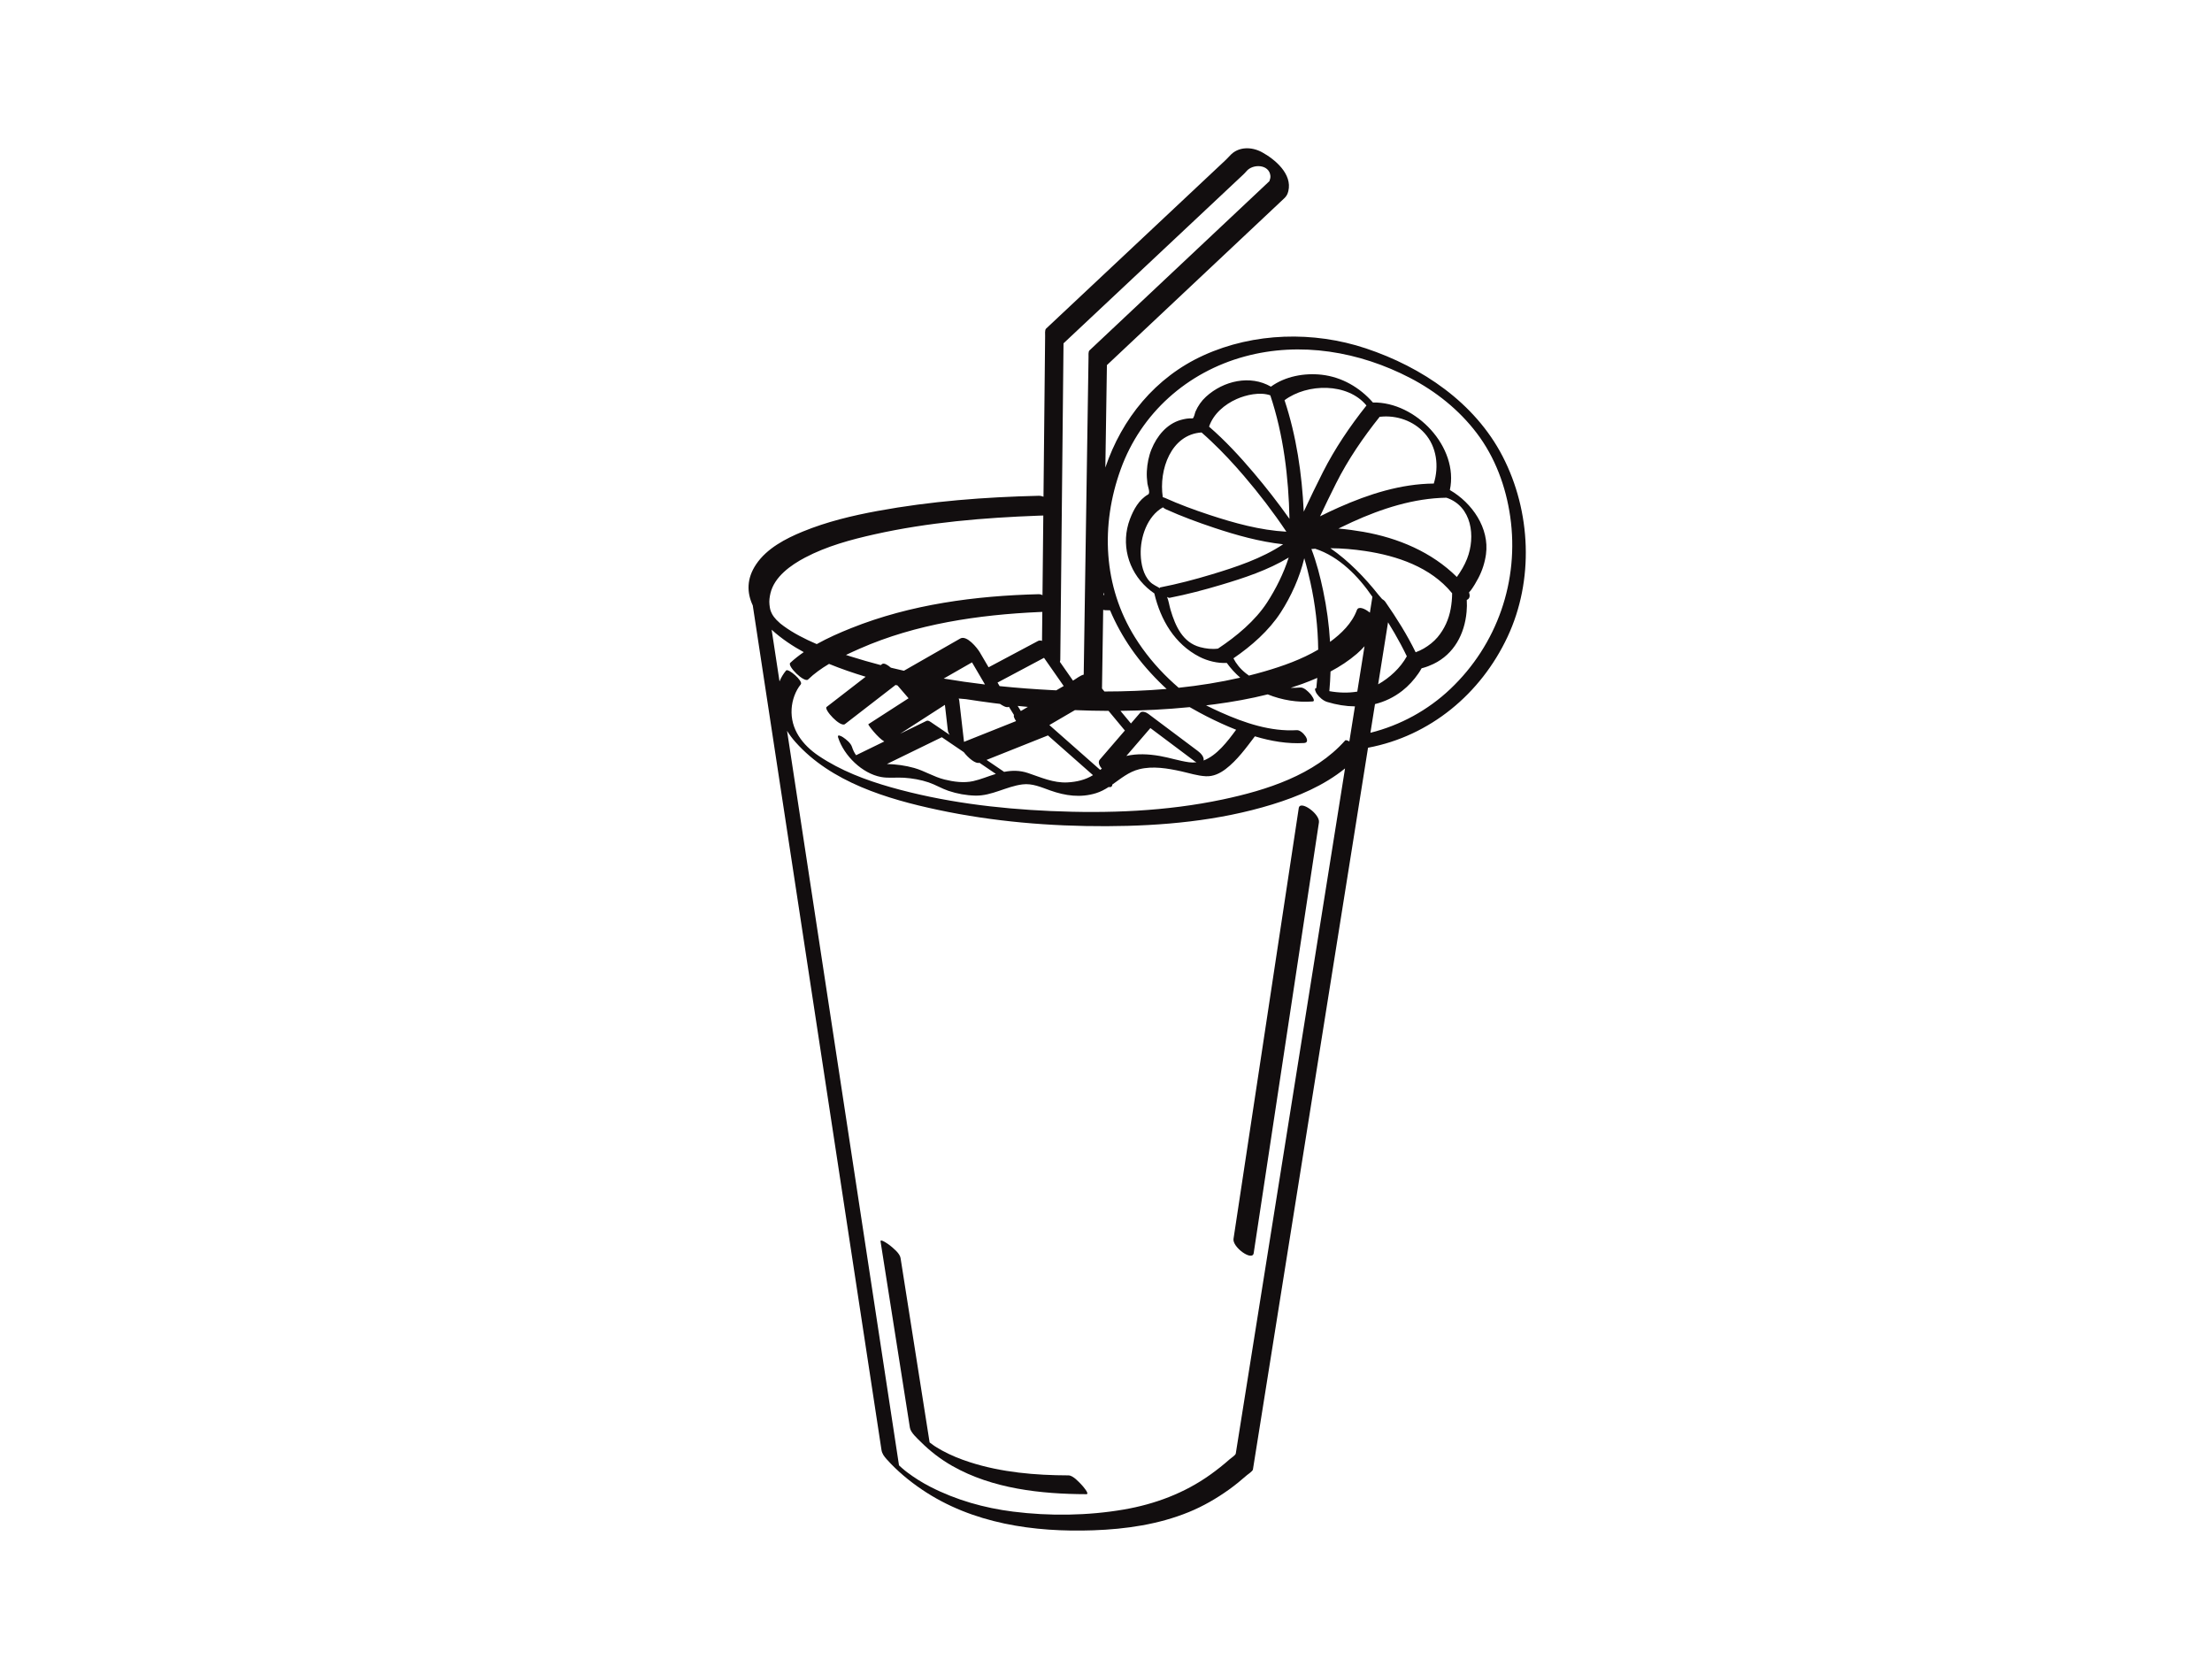 <?xml version="1.0" encoding="utf-8"?>
<!-- Generator: Adobe Illustrator 17.0.0, SVG Export Plug-In . SVG Version: 6.00 Build 0)  -->
<!DOCTYPE svg PUBLIC "-//W3C//DTD SVG 1.1//EN" "http://www.w3.org/Graphics/SVG/1.1/DTD/svg11.dtd">
<svg version="1.1" id="Layer_1" xmlns="http://www.w3.org/2000/svg" xmlns:xlink="http://www.w3.org/1999/xlink" x="0px" y="0px"
	 width="800px" height="600px" viewBox="0 0 800 600" enable-background="new 0 0 800 600" xml:space="preserve">
<g>
	<path fill="#120E0F" d="M543.428,165.013c-10.03-19.394-29.166-32.261-49.458-39.023c-18.901-6.298-40.424-5.762-58.638,2.499
		c-17.483,7.929-29.58,22.897-35.566,40.604c0.188-12.348,0.376-24.696,0.563-37.044c18.255-17.171,36.511-34.342,54.766-51.513
		c3.119-2.934,6.238-5.868,9.357-8.801c0.805-0.757,1.217-1.483,1.491-2.616c1.494-6.182-4.802-11.488-9.522-14.062
		c-3.774-2.059-8.648-2.111-11.635,1.271c-0.445,0.504-0.883,0.955-1.379,1.421c-3.332,3.128-6.663,6.256-9.995,9.384
		c-18.365,17.244-36.73,34.488-55.094,51.731c-0.492,0.462-0.327,1.995-0.334,2.649c-0.016,1.551-0.032,3.103-0.047,4.654
		c-0.057,5.571-0.114,11.141-0.17,16.711c-0.125,12.254-0.25,24.509-0.376,36.764c-0.564-0.221-1.157-0.348-1.77-0.334
		c-19.47,0.461-39.037,1.954-58.207,5.482c-9.196,1.693-18.399,3.902-27.069,7.455c-6.259,2.566-12.996,6.076-16.874,11.838
		c-3.52,5.231-3.37,10.293-1.223,14.88c1.703,11.173,3.406,22.347,5.109,33.521c4.357,28.586,8.714,57.172,13.071,85.759
		c4.967,32.589,9.934,65.179,14.901,97.768c3.7,24.275,7.4,48.55,11.099,72.826c0.788,5.17,1.576,10.341,2.364,15.512
		c0.214,1.403,0.96,2.377,1.912,3.439c3.755,4.188,8.109,7.808,12.763,10.955c18.203,12.306,40.452,15.472,61.992,14.71
		c11.768-0.416,23.594-2.125,34.545-6.608c5.115-2.094,9.922-4.87,14.414-8.079c2.279-1.628,4.446-3.407,6.55-5.253
		c0.477-0.418,2.07-1.423,2.17-2.052c2.108-13.218,4.217-26.437,6.324-39.655c4.619-28.961,9.237-57.923,13.856-86.885
		c5.179-32.477,10.359-64.955,15.538-97.432c1.97-12.354,3.94-24.708,5.91-37.061c22.436-4.213,40.787-19.496,50.45-40.1
		C554.809,209.883,553.755,184.981,543.428,165.013z M431.074,256.193c3.495,2.006,7.082,3.839,10.752,5.502
		c1.709,0.775,3.457,1.525,5.234,2.229c-3.146,4.282-6.953,9.279-11.759,11.123c0.258-1.362-1.115-2.711-2.068-3.425
		c-5.996-4.495-11.993-8.99-17.989-13.485c-0.674-0.505-2.206-1.152-2.914-0.33c-1.105,1.282-2.209,2.565-3.314,3.847
		c-1.265-1.522-2.529-3.044-3.793-4.567c8.368-0.088,16.727-0.524,25.04-1.341C430.543,255.896,430.817,256.045,431.074,256.193z
		 M318.997,240.177c-0.158,0.122-0.315,0.244-0.472,0.365c-3.687-0.967-7.349-2.011-10.971-3.158
		c-0.531-0.168-1.066-0.34-1.604-0.516c1.694-0.813,3.387-1.573,5.033-2.298c20.297-8.936,42.93-12.237,64.922-13.225
		c0.354-0.016,0.709-0.027,1.064-0.041c-0.036,3.493-0.071,6.985-0.107,10.478c-0.502-0.17-0.998-0.201-1.411,0.018
		c-5.972,3.178-11.943,6.356-17.914,9.535c-1.058-1.805-2.115-3.61-3.173-5.415c-0.946-1.615-4.754-6.317-7.067-4.993
		c-6.794,3.887-13.588,7.773-20.382,11.66c-1.575-0.354-3.145-0.724-4.712-1.108C321.065,240.505,319.706,239.628,318.997,240.177z
		 M399.081,214.274c0.096,0.303,0.193,0.604,0.293,0.906c-0.102-0.003-0.205-0.005-0.307-0.008
		C399.072,214.872,399.077,214.573,399.081,214.274z M398.495,277.973c-0.198,0.158-0.398,0.315-0.597,0.473
		c-6.127-5.406-12.255-10.813-18.382-16.22c2.19-1.28,4.378-2.561,6.569-3.839c0.893-0.521,1.789-1.041,2.683-1.562
		c4.05,0.171,8.103,0.26,12.156,0.274c1.835,2.211,3.67,4.422,5.507,6.631c0.117,0.141,0.253,0.297,0.401,0.46
		c-3.029,3.517-6.058,7.033-9.087,10.55C397.01,275.593,397.539,276.923,398.495,277.973z M351.541,239.552
		c1.561,2.664,3.121,5.327,4.682,7.991c-0.092-0.008-0.184-0.016-0.275-0.024c-4.896-0.586-9.783-1.286-14.648-2.108
		C344.713,243.458,348.127,241.505,351.541,239.552z M369.199,257.152c-0.117-0.188-0.233-0.376-0.349-0.564
		c-0.266-0.43-0.531-0.86-0.797-1.289c1.231,0.128,2.463,0.247,3.695,0.362C370.899,256.158,370.049,256.654,369.199,257.152z
		 M348.646,268.301c-0.57-4.95-1.139-9.9-1.709-14.85c-0.033-0.281-0.107-0.556-0.212-0.822c0.874,0.077,1.748,0.154,2.623,0.23
		c3.288,0.515,6.582,0.987,9.879,1.414c0.812,0.105,1.626,0.199,2.438,0.299c0.501,0.349,1.024,0.656,1.561,0.904
		c0.735,0.34,1.319,0.363,1.66,0.142c0.618,1,1.236,2,1.853,3c-0.267,0.32,0.07,1.171,0.74,2.174
		C361.201,263.294,354.924,265.797,348.646,268.301z M398.551,249.15v-0.001c0.006,0.01,0.01,0.018,0.017,0.029
		C398.563,249.168,398.556,249.158,398.551,249.15z M382.016,249.667c-0.489-0.023-0.978-0.045-1.466-0.071
		c-6.324-0.323-12.677-0.801-19.026-1.453c-0.251-0.428-0.502-0.856-0.753-1.285c5.604-2.983,11.208-5.965,16.813-8.949
		c2.373,3.398,4.745,6.797,7.118,10.195C383.807,248.625,382.911,249.145,382.016,249.667z M341.738,254.917
		c0.353,3.065,0.705,6.13,1.058,9.195c0.067,0.585,0.312,1.142,0.654,1.657c-2.096-1.423-4.192-2.847-6.289-4.27
		c-0.486-0.33-1.42-1.107-2.074-0.788c-3.188,1.555-6.376,3.11-9.564,4.665C330.929,261.89,336.334,258.403,341.738,254.917z
		 M340.622,266.627c2.647,1.798,5.294,3.595,7.941,5.393c1.618,2.128,4.347,4.363,5.651,3.842c0.001,0,0.003-0.001,0.005-0.002
		c1.981,1.346,3.962,2.691,5.944,4.036c-2.744,0.822-5.396,1.986-8.188,2.605c-3.396,0.754-7.056,0.241-10.383-0.576
		c-3.861-0.948-7.177-3.118-10.961-4.181c-3.208-0.901-6.536-1.341-9.866-1.432C327.385,273.085,334.004,269.856,340.622,266.627z
		 M363.151,279.156c-0.097-0.069-0.195-0.142-0.29-0.206c-2.021-1.372-4.042-2.745-6.063-4.117
		c7.403-2.951,14.806-5.904,22.21-8.856c5.428,4.789,10.856,9.579,16.284,14.369c-2.751,1.729-6.01,2.454-9.221,2.623
		c-5.078,0.267-9.607-1.825-14.302-3.397C368.828,278.587,366.043,278.601,363.151,279.156z M416.054,263.311
		c5.349,4.009,10.697,8.019,16.046,12.028c0.16,0.12,0.372,0.244,0.61,0.355c-0.87,0.107-1.769,0.112-2.701-0.017
		c-3.569-0.494-7.051-1.665-10.608-2.277c-4.074-0.7-8.128-0.904-12.035-0.002C410.262,270.036,413.158,266.673,416.054,263.311z
		 M399.434,250.092c-0.229-0.279-0.459-0.558-0.688-0.838c-0.056-0.068-0.123-0.159-0.194-0.257
		c0.144-9.477,0.288-18.954,0.432-28.432c0.216,0.068,0.431,0.111,0.643,0.117c0.613,0.016,1.227,0.032,1.84,0.048
		c2.048,4.836,4.616,9.5,7.681,13.922c3.396,4.9,7.39,9.395,11.697,13.51c0.355,0.339,0.72,0.668,1.082,1.001
		C414.447,249.805,406.922,250.083,399.434,250.092z M459.077,65.55C458.962,65.83,458.958,65.691,459.077,65.55L459.077,65.55z
		 M384.201,166.7c0.145-14.175,0.289-28.35,0.434-42.526c18.262-17.147,36.523-34.294,54.785-51.44
		c3.332-3.128,6.663-6.256,9.994-9.384c0.496-0.465,0.95-0.901,1.379-1.421c2.284-2.766,8.226-2.574,8.667,1.652
		c0.065,0.624-0.122,1.244-0.329,1.825c-0.019,0.054-0.036,0.095-0.051,0.133c-0.184,0.173-0.368,0.347-0.552,0.52
		c-1.125,1.059-2.251,2.117-3.376,3.176c-4.448,4.183-8.895,8.367-13.342,12.55c-11.627,10.937-23.255,21.874-34.883,32.811
		c-3.721,3.5-7.442,7-11.163,10.5c-0.581,0.546-1.162,1.092-1.742,1.638c-0.473,0.445-0.331,1.857-0.341,2.499
		c-0.408,26.863-0.816,53.726-1.224,80.589c-0.173,11.389-0.346,22.778-0.519,34.166c-1.281,0.301-2.659,1.459-3.762,2.096
		c-0.038,0.022-0.076,0.044-0.115,0.067c-1.58-2.262-3.159-4.525-4.738-6.786c0.088-0.213,0.141-0.474,0.144-0.798
		C383.712,214.611,383.957,190.656,384.201,166.7z M278.638,214.598c1.411-6.03,7.366-10.217,12.511-12.934
		c7.827-4.134,16.584-6.505,25.177-8.426c19.423-4.342,39.499-6.003,59.354-6.742c0.548-0.02,1.096-0.031,1.644-0.049
		c-0.015,1.489-0.03,2.978-0.045,4.466c-0.082,8.107-0.165,16.215-0.248,24.322c-0.439-0.217-0.88-0.348-1.302-0.338
		c-23.024,0.572-46.388,3.669-67.888,12.272c-4.122,1.649-8.413,3.521-12.456,5.78c-4.372-1.865-8.525-4.017-11.937-6.51
		c-0.349-0.255-0.691-0.522-1.031-0.788c-0.06-0.047-0.109-0.084-0.152-0.118c-0.043-0.038-0.095-0.082-0.157-0.137
		c-0.21-0.182-1.169-1.121-1.313-1.238c-0.317-0.374-0.825-0.994-0.876-1.031c-0.142-0.203-0.283-0.406-0.419-0.614
		c-0.067-0.104-0.129-0.211-0.194-0.317c-0.023-0.045-0.063-0.124-0.127-0.244c-0.588-1.158-0.716-1.738-0.893-3.34
		C278.137,217.279,278.335,215.895,278.638,214.598z M279.073,227.743c3.603,3.299,7.846,6.07,11.618,8.107
		c-1.692,1.164-3.3,2.42-4.785,3.785c-0.036,0.034-0.072,0.067-0.108,0.102c-1.174,1.136,5.115,7.307,6.45,6.014
		c2.224-2.153,4.827-4.005,7.585-5.644c4.33,1.773,8.763,3.291,13.247,4.646c-4.71,3.643-9.421,7.286-14.131,10.93
		c-1.099,0.85,4.965,7.495,6.644,6.196c6.1-4.718,12.2-9.436,18.3-14.154c0.235,0.059,0.471,0.117,0.706,0.175
		c1.333,1.546,2.666,3.092,3.998,4.638c-4.846,3.127-9.693,6.253-14.539,9.38c-0.268,0.172,3.571,5.057,5.759,6.242
		c-3.4,1.659-6.8,3.318-10.2,4.976c-0.617-0.851-1.116-1.858-1.49-3.026c-0.444-1.387-2.082-2.693-3.23-3.469
		c-0.494-0.334-2.222-1.305-1.776,0.087c2.11,6.591,8.711,13.025,15.535,14.285c2.731,0.504,5.556,0.076,8.321,0.264
		c2.979,0.203,6.003,0.722,8.837,1.672c2.451,0.822,4.726,2.226,7.204,3.064c3.132,1.059,6.452,1.657,9.755,1.73
		c5.903,0.132,11.207-3.338,17.022-4.059c3.591-0.445,6.781,1.047,10.087,2.213c5.432,1.916,10.906,2.698,16.514,0.961
		c1.673-0.518,3.164-1.324,4.585-2.241c0.436,0.108,0.818,0.069,1.082-0.213c0.166-0.178,0.222-0.404,0.21-0.654
		c3.056-2.141,5.921-4.591,9.742-5.553c4.908-1.235,10.262-0.325,15.118,0.744c2.973,0.655,5.946,1.651,9.005,1.796
		c2.664,0.127,5.063-1.027,7.137-2.605c4.166-3.171,7.423-7.688,10.568-11.834c5.799,1.75,11.804,2.785,17.788,2.421
		c2.85-0.173-0.588-4.769-2.599-4.647c-9.515,0.578-18.898-2.603-27.475-6.433c-1.801-0.804-3.596-1.651-5.368-2.546
		c1.038-0.125,2.075-0.245,3.111-0.383c6.441-0.855,12.871-2.003,19.187-3.581c5.17,2.083,10.809,2.996,16.245,2.557
		c1.28-0.104-0.592-2.452-0.815-2.701c-0.808-0.903-2.328-2.448-3.689-2.338c-1.141,0.092-2.286,0.129-3.427,0.117
		c1.382-0.444,2.755-0.912,4.12-1.407c1.84-0.669,3.678-1.396,5.491-2.192c-0.094,1.232-0.212,2.461-0.346,3.69
		c-0.996-0.047-0.124,1.648,0.183,2.07c0.913,1.255,2.26,2.495,3.774,2.953c3.316,1.003,6.687,1.56,10.008,1.593
		c-0.675,4.23-1.35,8.461-2.024,12.692c-0.708-0.428-1.299-0.612-1.54-0.341c-11.079,12.472-28.453,17.972-44.262,21.315
		c-20.363,4.306-41.49,5.101-62.232,4.183c-19.437-0.861-39.083-3.294-57.834-8.618c-9.091-2.581-18.101-6.009-25.987-11.295
		c-5.903-3.956-10.318-9.683-9.85-17.084c0.195-3.07,1.348-6.43,3.329-8.835c0.931-1.131-4.561-5.936-5.345-4.984
		c-1.03,1.251-1.806,2.571-2.361,3.933c-0.759-4.982-1.519-9.964-2.278-14.946C279.453,230.243,279.263,228.993,279.073,227.743z
		 M450.517,243.458c-2.011-1.611-3.457-3.445-4.427-5.366c6.519-4.462,12.841-10.009,17.115-16.614
		c3.713-5.739,6.867-12.664,8.5-19.591c0.857,2.864,1.565,5.777,2.207,8.667c1.781,8.014,2.737,16.201,2.831,24.399
		c-6.035,3.541-12.775,5.94-19.449,7.877c-1.854,0.538-3.721,1.037-5.598,1.506C451.297,244.056,450.903,243.767,450.517,243.458z
		 M415.926,210.423c-2.465-2.543-3.257-6.453-3.371-9.866c-0.207-6.219,2.327-13.837,8.021-17.074
		c0.364,0.304,0.753,0.553,1.127,0.722c5.674,2.561,11.553,4.727,17.455,6.693c8.013,2.67,16.421,5.019,24.905,5.95
		c-7.773,5.18-17.093,8.252-25.907,10.912c-6.104,1.843-12.318,3.465-18.579,4.687c-0.112,0.022-0.135,0.131-0.103,0.29
		C418.282,211.968,416.922,211.451,415.926,210.423z M434.559,156.408c1.187,1.031,2.343,2.097,3.487,3.176
		c4.181,3.942,8.088,8.157,11.825,12.52c5.488,6.405,10.665,13.17,15.368,20.193c-9.486-0.524-18.845-3.12-27.817-6.075
		c-5.475-1.803-10.927-3.81-16.184-6.183c-0.202-0.091-0.448-0.176-0.701-0.234C419.03,169.877,423.561,157.105,434.559,156.408z
		 M480.775,249.966c0.214-2.367,0.358-4.738,0.428-7.11c3.383-1.795,6.599-3.889,9.485-6.371c1.001-0.86,1.937-1.788,2.81-2.767
		c-0.872,5.47-1.745,10.94-2.617,16.411C487.558,250.681,484.13,250.566,480.775,249.966z M474.52,198.548
		c0.38-0.036,0.763-0.057,1.145-0.086c8.661,2.796,15.664,10.01,20.683,17.383c-0.305,1.909-0.609,3.817-0.913,5.726
		c-1.891-1.544-4.143-2.429-4.697-0.927c-1.764,4.778-5.64,8.535-9.702,11.5c-0.371-6.224-1.212-12.422-2.504-18.536
		c-1.067-5.05-2.377-10.201-4.251-15.053C474.361,198.555,474.442,198.556,474.52,198.548z M500.229,236.195
		c0.591-3.709,1.183-7.418,1.775-11.127c1.625,2.622,3.174,5.292,4.63,8.015c0.753,1.409,1.472,2.837,2.165,4.277
		c-2.341,4.235-6.209,7.777-10.371,10.135C499.027,243.728,499.628,239.961,500.229,236.195z M511.989,235.903
		c-3.105-6.349-6.898-12.392-10.917-18.171c-0.34-0.489-0.775-0.854-1.226-1.098c-0.487-0.556-0.946-1.062-1.283-1.487
		c-4.961-6.264-10.761-12.266-17.413-16.877c4.212,0.022,8.447,0.397,12.554,1.009c11.546,1.72,23.699,5.824,31.338,15.118
		c0.045,0.055,0.095,0.112,0.143,0.167c-0.002,1.883-0.186,3.766-0.52,5.616c-0.687,3.801-2.269,7.342-4.768,10.296
		c-1.391,1.644-3.115,2.965-4.96,4.057C514,235.088,513.004,235.52,511.989,235.903z M526.892,208.668
		c-9.104-9.02-21.247-14.122-33.871-16.329c-2.933-0.513-5.934-0.919-8.957-1.181c1.656-0.817,3.323-1.606,4.995-2.367
		c10.664-4.857,22.254-8.61,34.061-8.786c9.196,3.071,10.643,14.025,7.454,22.112C529.652,204.453,528.353,206.622,526.892,208.668z
		 M518.546,174.884c-11.893,0.098-23.493,3.818-34.272,8.6c-2.303,1.022-4.599,2.104-6.865,3.252
		c1.891-4.007,3.819-7.997,5.81-11.954c4.331-8.609,9.772-16.532,15.774-24.06c0.08,0.003,0.16,0.004,0.238-0.004
		c5.898-0.623,11.982,1.491,15.975,5.932C519.653,161.596,520.482,168.718,518.546,174.884z M478.466,170.716
		c-2.406,4.732-4.704,9.523-6.951,14.337c-0.634-13.65-2.671-27.442-6.946-40.315c8.26-6.155,22.846-6.357,29.63,1.913
		C488.208,154.19,482.834,162.125,478.466,170.716z M459.425,142.98c4.758,14.222,6.624,29.638,6.933,44.678
		c-4.08-5.765-8.437-11.35-12.991-16.722c-4.958-5.847-10.262-11.593-16.092-16.632c1.556-4.623,5.623-8.059,10.023-10.006
		C450.577,142.845,455.66,141.643,459.425,142.98z M423.053,216.201c6.264-1.222,12.467-2.862,18.579-4.687
		c8.241-2.46,16.961-5.318,24.446-9.872c-1.843,5.765-4.658,11.368-7.776,16.186c-4.348,6.719-11.151,12.334-17.8,16.75
		c-2.149,0.297-4.414,0.013-6.475-0.537c-6.248-1.664-8.925-7.536-10.677-13.481c-0.481-1.631-0.671-3.221-1.257-4.663
		C422.451,216.125,422.787,216.253,423.053,216.201z M461.336,435.382c-3.894,24.42-7.789,48.839-11.683,73.259
		c-0.85,5.328-1.7,10.656-2.549,15.984c-0.057,0.356-0.114,0.713-0.171,1.069c-0.095,0.596-1.71,1.628-2.167,2.034
		c-2.26,2.014-4.641,3.888-7.104,5.648c-9.287,6.635-19.998,10.632-31.2,12.561c-13.09,2.254-26.933,2.42-40.095,0.76
		c-10.389-1.311-20.597-4.189-29.925-8.985c-2.995-1.54-5.686-3.244-8.223-5.141c-0.171-0.127-0.339-0.259-0.507-0.388
		c-0.067-0.054-0.418-0.33-0.488-0.388c-0.333-0.27-0.657-0.55-0.983-0.829c-0.184-0.166-0.66-0.589-0.799-0.719
		c-0.098-0.092-0.167-0.156-0.223-0.207c-0.023-0.024-0.055-0.056-0.085-0.086c-0.008-0.058-0.017-0.115-0.026-0.173
		c-2.315-15.188-4.63-30.377-6.945-45.565c-4.549-29.846-9.098-59.691-13.646-89.537c-4.906-32.186-9.811-64.372-14.717-96.558
		c-1.717-11.268-3.435-22.536-5.152-33.804c0.903,1.444,1.923,2.804,3.019,4.038c12.921,14.549,33.182,20.638,51.609,24.555
		c19.955,4.242,40.511,5.962,60.891,5.89c20.118-0.07,40.66-1.925,59.963-7.862c9.274-2.853,18.713-6.832,26.321-13.029
		c-3.175,19.91-6.35,39.819-9.526,59.729C471.729,370.218,466.533,402.8,461.336,435.382z M524.504,249.21
		c-8.071,7.644-18.1,13.129-28.872,15.808c0.551-3.457,1.103-6.915,1.654-10.373c3.496-0.869,6.839-2.441,9.89-4.83
		c2.244-1.757,4.193-3.906,5.809-6.248c0.377-0.546,0.73-1.111,1.053-1.692c0.172-0.309,0.049-0.161,0.495-0.282
		c1.346-0.364,2.67-0.873,3.924-1.479c7.43-3.594,11.234-10.805,11.953-18.802c0.129-1.434,0.16-2.896,0.069-4.342
		c1.193-0.456,1.199-1.631,0.825-2.728c0.292-0.327,0.565-0.62,0.668-0.762c1.025-1.408,1.907-2.913,2.716-4.453
		c1.399-2.663,2.329-5.583,2.74-8.559c1.298-9.422-4.951-18.559-13.062-23.243c3.317-15.507-12.27-31.966-27.828-31.656
		c-4.756-5.449-11.256-9.218-18.543-10.04c-6.223-0.702-13.197,0.56-18.345,4.311c-7.487-4.339-17.131-2.156-23.475,3.634
		c-1.648,1.504-2.933,3.359-3.817,5.4c-0.227,0.524-0.556,2.474-1.085,2.443c-1.429-0.081-2.854,0.174-4.223,0.561
		c-5.093,1.438-8.656,5.862-10.579,10.581c-1.034,2.536-1.542,5.22-1.697,7.945c-0.086,1.509,0.033,3.021,0.216,4.517
		c0.121,0.984,1.154,3.395,0.246,3.906c-3.307,1.861-5.282,5.491-6.576,8.913c-3.353,8.866-0.748,18.594,6.24,24.864
		c0.816,0.732,1.678,1.398,2.577,2.009c2.258,9.554,7.334,18.329,16.357,22.948c2.861,1.464,6.483,2.381,9.851,2.195
		c1.406,1.967,3.046,3.75,4.864,5.333c-7.307,1.674-14.756,2.861-22.267,3.655c-1.172-1.029-2.332-2.07-3.461-3.147
		c-4.703-4.493-8.889-9.548-12.368-15.139c-11.481-18.45-12.442-40.511-5.131-60.736c7.359-20.357,24.07-35.144,44.837-40.793
		c20.182-5.489,41.523-1.76,59.853,7.774c9.31,4.842,17.639,11.501,24.013,19.86c6.701,8.787,10.608,19.394,12.169,30.273
		C549.519,209.993,541.507,233.109,524.504,249.21z"/>
	<path fill="#120E0F" d="M386.431,533.591c-12.012-0.032-24.252-1.078-35.739-4.788c-3.432-1.108-6.869-2.494-10.001-4.214
		c-0.623-0.342-1.234-0.704-1.841-1.074c-0.282-0.172-0.561-0.351-0.839-0.529c-0.02-0.013-0.032-0.02-0.049-0.032
		c-0.04-0.028-0.088-0.061-0.158-0.109c-0.44-0.301-0.868-0.617-1.294-0.936c-0.103-0.083-0.203-0.169-0.304-0.253
		c-0.004-0.021-0.007-0.039-0.011-0.061c-0.77-4.883-1.539-9.767-2.309-14.649c-2.729-17.316-5.458-34.632-8.186-51.947
		c-0.276-1.751-2.634-3.575-3.881-4.609c-0.154-0.127-3.553-2.656-3.353-1.384c3.537,22.449,7.075,44.898,10.613,67.347
		c0.282,1.789,2.712,3.899,3.867,5.055c3.415,3.42,7.249,6.371,11.452,8.762c14.535,8.27,32.096,10.176,48.516,10.22
		c1.303,0.003-1.437-3.063-1.615-3.248C390.276,536.068,388.108,533.595,386.431,533.591z"/>
	<path fill="#120E0F" d="M469.714,292.253c-3.082,20.345-6.163,40.69-9.245,61.034c-4.334,28.612-8.668,57.224-13.002,85.837
		c-0.45,2.97-0.9,5.94-1.35,8.911c-0.461,3.043,6.834,8.239,7.297,5.187c3.082-20.345,6.163-40.69,9.245-61.034
		c4.334-28.612,8.668-57.224,13.002-85.837c0.45-2.97,0.899-5.94,1.35-8.911C477.472,294.397,470.177,289.201,469.714,292.253z"/>
</g>
</svg>
